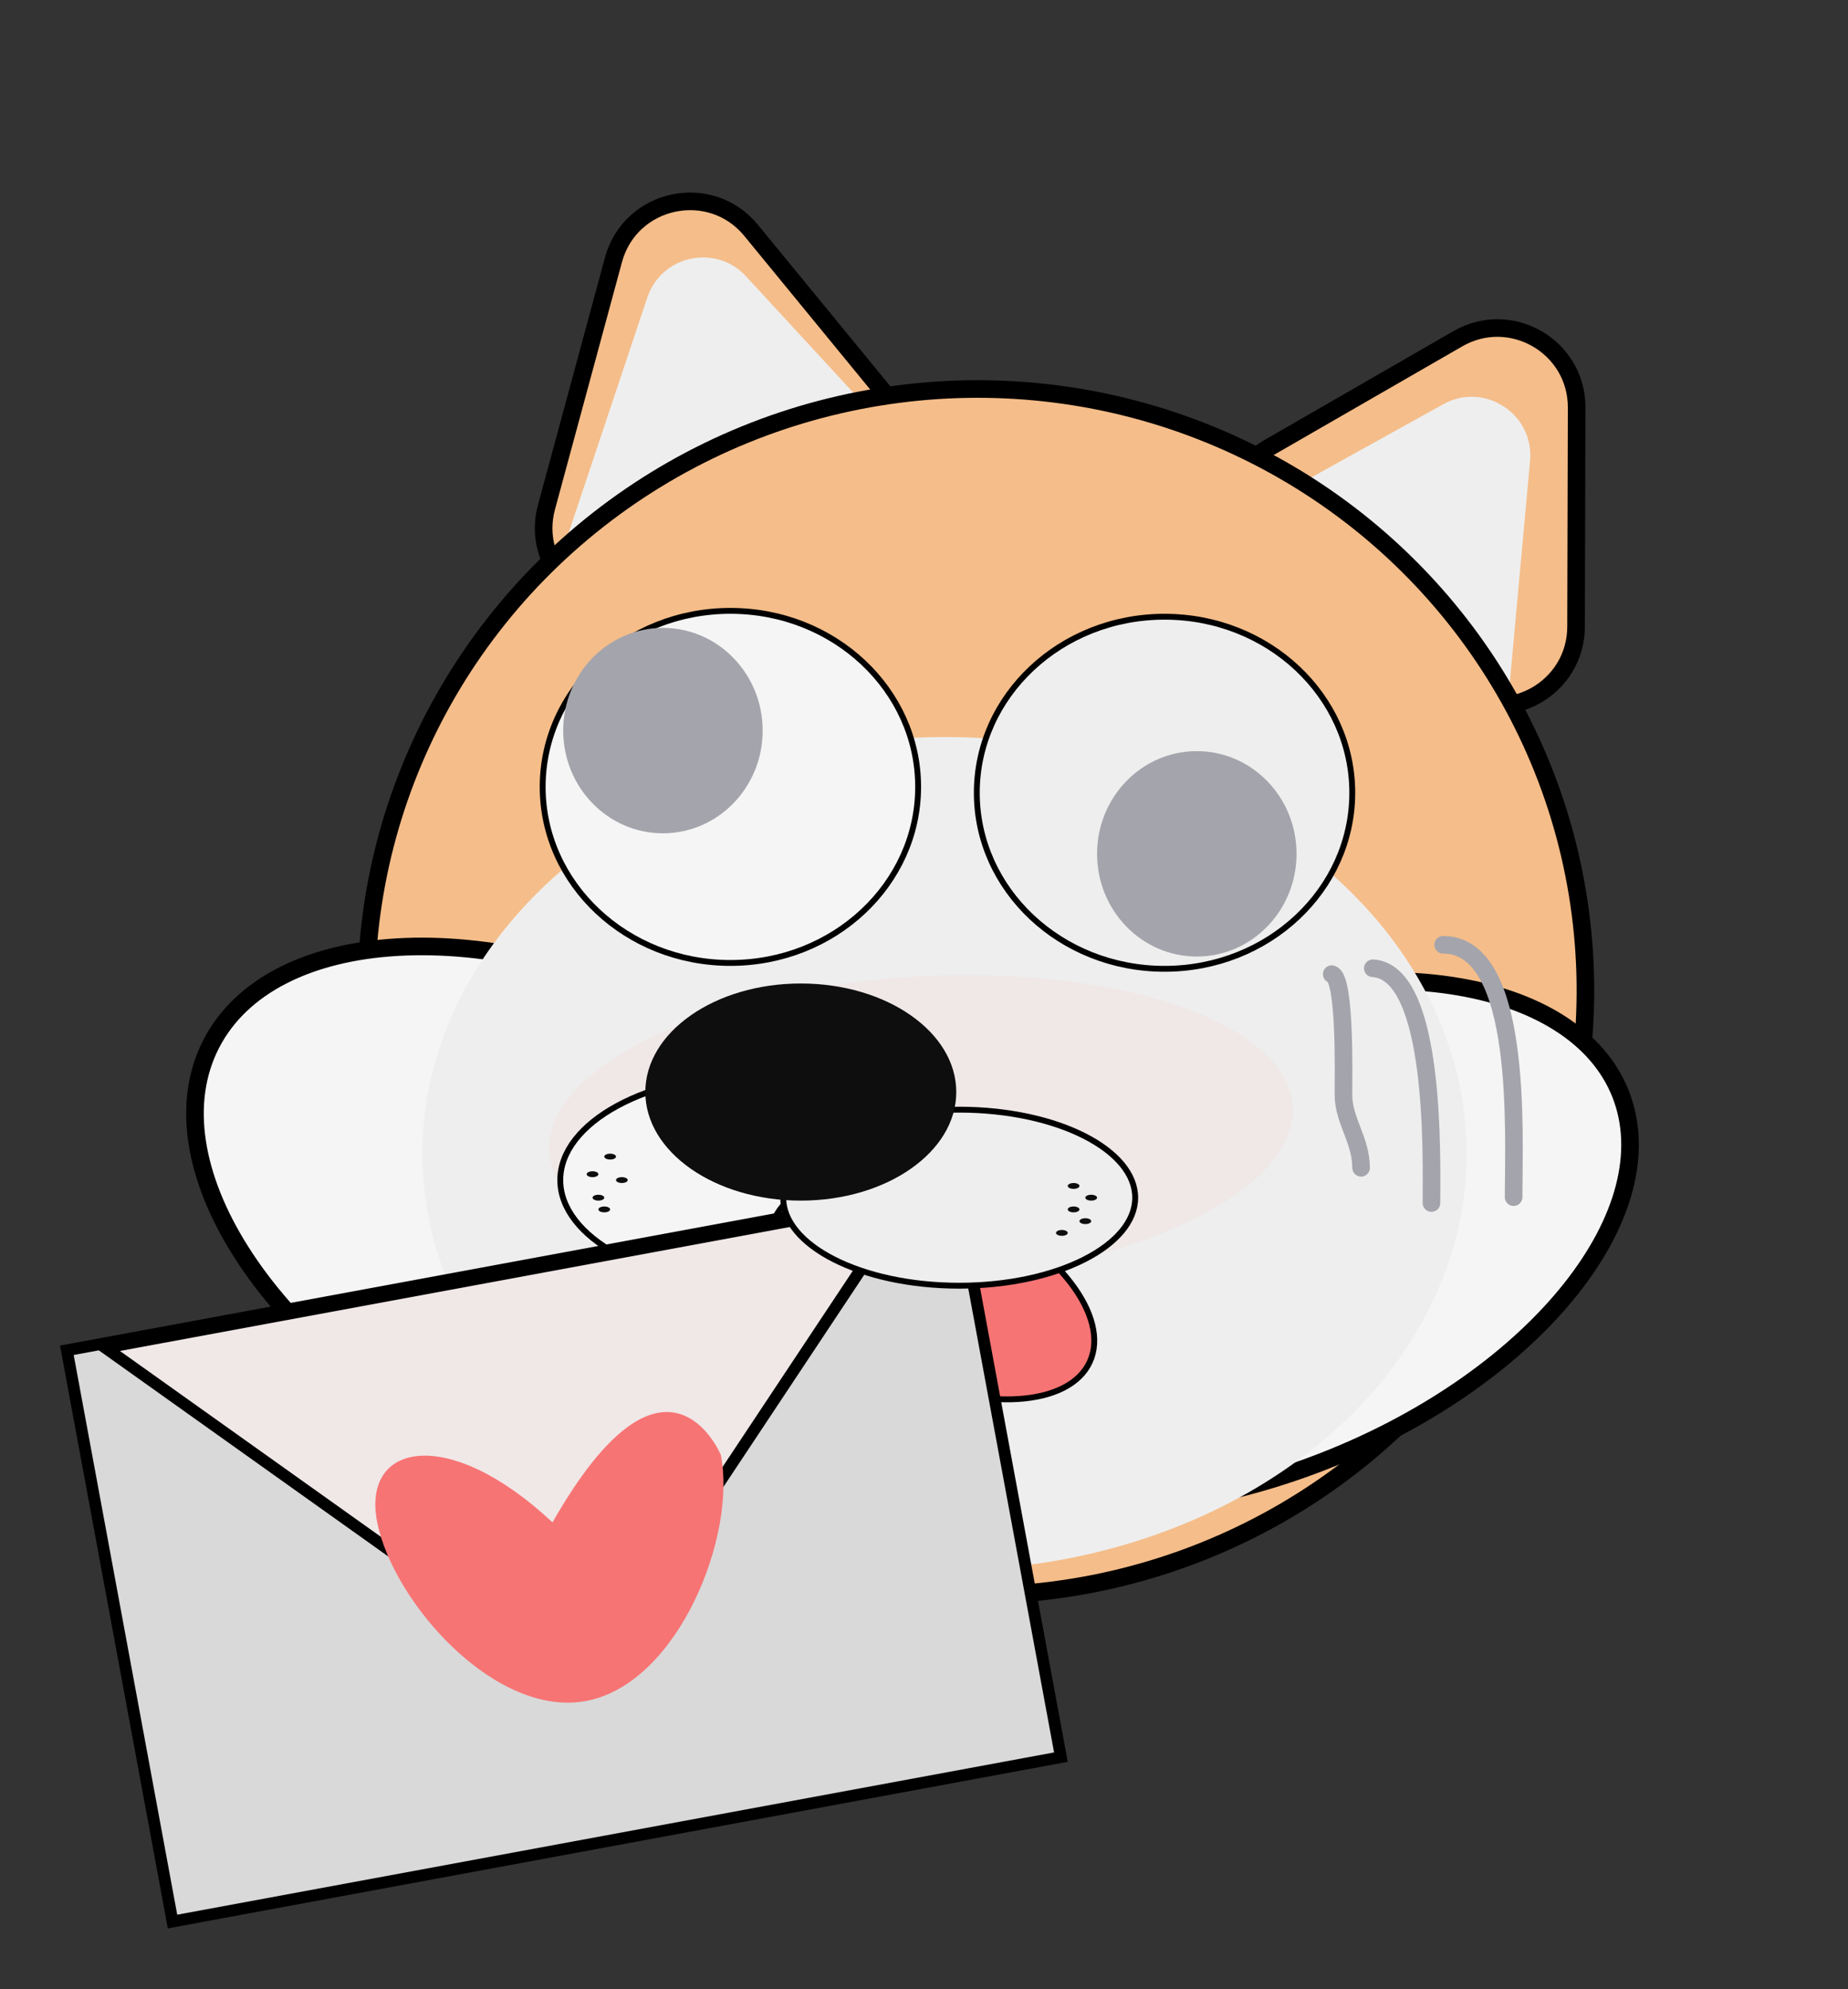 <svg width="315" height="339" viewBox="0 0 315 339" fill="none" xmlns="http://www.w3.org/2000/svg">
<rect x="0" y="0" width="315" height="339" fill="#333333" stroke="none"/>
<path d="M128.033 39.26L155.725 73.027C162.134 80.842 157.998 92.669 148.116 94.788L109.006 103.171C99.123 105.29 90.503 96.197 93.146 86.442L104.564 44.291C107.434 33.697 121.074 30.773 128.033 39.26Z" fill="#F5BD89" stroke="black" stroke-width="3"/>
<path d="M110.335 50.699C112.748 43.486 122.011 41.5 127.169 47.091L163.237 86.191C168.487 91.883 165.554 101.126 157.982 102.749L105.042 114.097C97.47 115.72 91.006 108.491 93.463 101.147L110.335 50.699Z" fill="#EEEEEE"/>
<path d="M268.747 69.453L268.647 106.796C268.619 117.183 257.362 123.649 248.376 118.438L216.117 99.734C207.131 94.524 207.149 81.542 216.15 76.357L248.509 57.718C257.523 52.526 268.775 59.05 268.747 69.453Z" fill="#F5BD89" stroke="black" stroke-width="3"/>
<path d="M245.998 68.887C253.02 64.992 261.538 70.544 260.807 78.541L255.362 138.162C254.676 145.665 246.254 149.744 239.942 145.629L193.035 115.052C186.723 110.937 187.057 101.585 193.645 97.93L245.998 68.887Z" fill="#EEEEEE"/>
<ellipse cx="166.331" cy="169.074" rx="103.929" ry="102.765" transform="rotate(-7.421 166.331 169.074)" fill="#F5BD89" stroke="black" stroke-width="3"/>
<path d="M163.653 243.334C158.568 253.258 146.997 258.978 131.918 259.86C116.88 260.74 98.653 256.766 80.853 247.647C63.053 238.527 49.18 226.056 41.109 213.336C33.017 200.583 30.899 187.85 35.984 177.925C41.069 168.001 52.64 162.281 67.718 161.399C82.757 160.518 100.983 164.493 118.783 173.612C136.584 182.732 150.457 195.203 158.527 207.923C166.62 220.676 168.737 233.409 163.653 243.334Z" fill="#F5F5F5" stroke="black" stroke-width="3"/>
<path d="M276.247 186.444C280.132 196.312 276.821 208.24 267.719 219.688C258.645 231.101 243.995 241.77 225.892 248.897C207.789 256.024 189.798 258.207 175.379 256.044C160.915 253.874 150.361 247.406 146.476 237.539C142.591 227.671 145.902 215.743 155.004 204.295C164.079 192.882 178.728 182.213 196.831 175.086C214.934 167.959 232.925 165.776 247.344 167.939C261.808 170.108 272.362 176.577 276.247 186.444Z" fill="#F5F5F5" stroke="black" stroke-width="3"/>
<ellipse cx="161" cy="196.594" rx="89" ry="71" fill="#EEEEEE"/>
<ellipse cx="156.966" cy="192.413" rx="63.5" ry="26" transform="rotate(-3.492 156.966 192.413)" fill="#F0E7E7"/>
<path d="M162.5 201.094C162.5 205.933 158.888 210.425 152.803 213.736C146.736 217.037 138.322 219.094 129 219.094C119.678 219.094 111.264 217.037 105.197 213.736C99.112 210.425 95.5 205.933 95.5 201.094C95.5 196.254 99.112 191.763 105.197 188.451C111.264 185.151 119.678 183.094 129 183.094C138.322 183.094 146.736 185.151 152.803 188.451C158.888 191.763 162.5 196.254 162.5 201.094Z" fill="#F5F5F5" stroke="black"/>
<path d="M185.767 232.061C184.044 235.829 179.564 238.035 173.496 238.407C167.452 238.777 159.968 237.311 152.493 233.895C145.018 230.478 139.012 225.779 135.337 220.966C131.647 216.133 130.383 211.303 132.106 207.534C133.828 203.766 138.308 201.561 144.376 201.188C150.421 200.818 157.905 202.284 165.38 205.7C172.855 209.117 178.86 213.817 182.535 218.63C186.225 223.462 187.489 228.292 185.767 232.061Z" fill="#F77474" stroke="black"/>
<rect x="180.837" y="299.429" width="154" height="99" transform="rotate(169.518 180.837 299.429)" fill="#D9D9D9" stroke="black" stroke-width="2"/>
<path d="M154.66 204.366L99.364 287.628L17.939 229.661L154.66 204.366Z" fill="#F0E7E7" stroke="black" stroke-width="2"/>
<path d="M94.178 259.431C113.536 225.41 122.865 247.923 122.865 247.923C125.609 261.562 115.703 286.683 100.134 289.814C84.564 292.946 67.049 273.101 64.306 259.462C61.563 245.823 76.403 242.772 94.178 259.431Z" fill="#F77474"/>
<path d="M193.5 204.094C193.5 208.087 190.304 211.832 184.84 214.608C179.405 217.37 171.86 219.094 163.5 219.094C155.14 219.094 147.595 217.37 142.16 214.608C136.696 211.832 133.5 208.087 133.5 204.094C133.5 200.101 136.696 196.356 142.16 193.579C147.595 190.817 155.14 189.094 163.5 189.094C171.86 189.094 179.405 190.817 184.84 193.579C190.304 196.356 193.5 200.101 193.5 204.094Z" fill="#EEEEEE" stroke="black"/>
<ellipse cx="136.5" cy="186.094" rx="26.5" ry="18.5" fill="#0E0E0F"/>
<path d="M156.5 134.094C156.5 150.633 142.204 164.094 124.5 164.094C106.796 164.094 92.5 150.633 92.5 134.094C92.5 117.555 106.796 104.094 124.5 104.094C142.204 104.094 156.5 117.555 156.5 134.094Z" fill="#F5F5F5" stroke="black"/>
<path d="M230.5 135.094C230.5 151.633 216.204 165.094 198.5 165.094C180.796 165.094 166.5 151.633 166.5 135.094C166.5 118.555 180.796 105.094 198.5 105.094C216.204 105.094 230.5 118.555 230.5 135.094Z" fill="#EEEEEE" stroke="black"/>
<ellipse cx="183" cy="202.094" rx="1" ry="0.5" fill="#0E0E0F"/>
<ellipse cx="186" cy="204.094" rx="1" ry="0.5" fill="#0E0E0F"/>
<ellipse cx="183" cy="206.094" rx="1" ry="0.5" fill="#0E0E0F"/>
<ellipse cx="185" cy="208.094" rx="1" ry="0.5" fill="#0E0E0F"/>
<ellipse cx="181" cy="210.094" rx="1" ry="0.5" fill="#0E0E0F"/>
<ellipse cx="104" cy="197.094" rx="1" ry="0.5" fill="#0E0E0F"/>
<ellipse cx="101" cy="200.094" rx="1" ry="0.5" fill="#0E0E0F"/>
<ellipse cx="106" cy="201.094" rx="1" ry="0.5" fill="#0E0E0F"/>
<ellipse cx="102" cy="204.094" rx="1" ry="0.5" fill="#0E0E0F"/>
<ellipse cx="103" cy="206.094" rx="1" ry="0.5" fill="#0E0E0F"/>
<path d="M227 166C229.35 166.588 229 183.078 229 186.556C229 190.97 232 194.261 232 199" stroke="#A4A4AC" stroke-width="3" stroke-linecap="round"/>
<path d="M234 165C244.837 165.637 244 197.416 244 205" stroke="#A4A4AC" stroke-width="3" stroke-linecap="round"/>
<path d="M246 161C259.662 161 258 193.467 258 204" stroke="#A4A4AC" stroke-width="3" stroke-linecap="round"/>
<ellipse cx="113" cy="124.5" rx="17" ry="17.5" fill="#A4A4AC"/>
<ellipse cx="204" cy="145.5" rx="17" ry="17.5" fill="#A4A4AC"/>
</svg>
